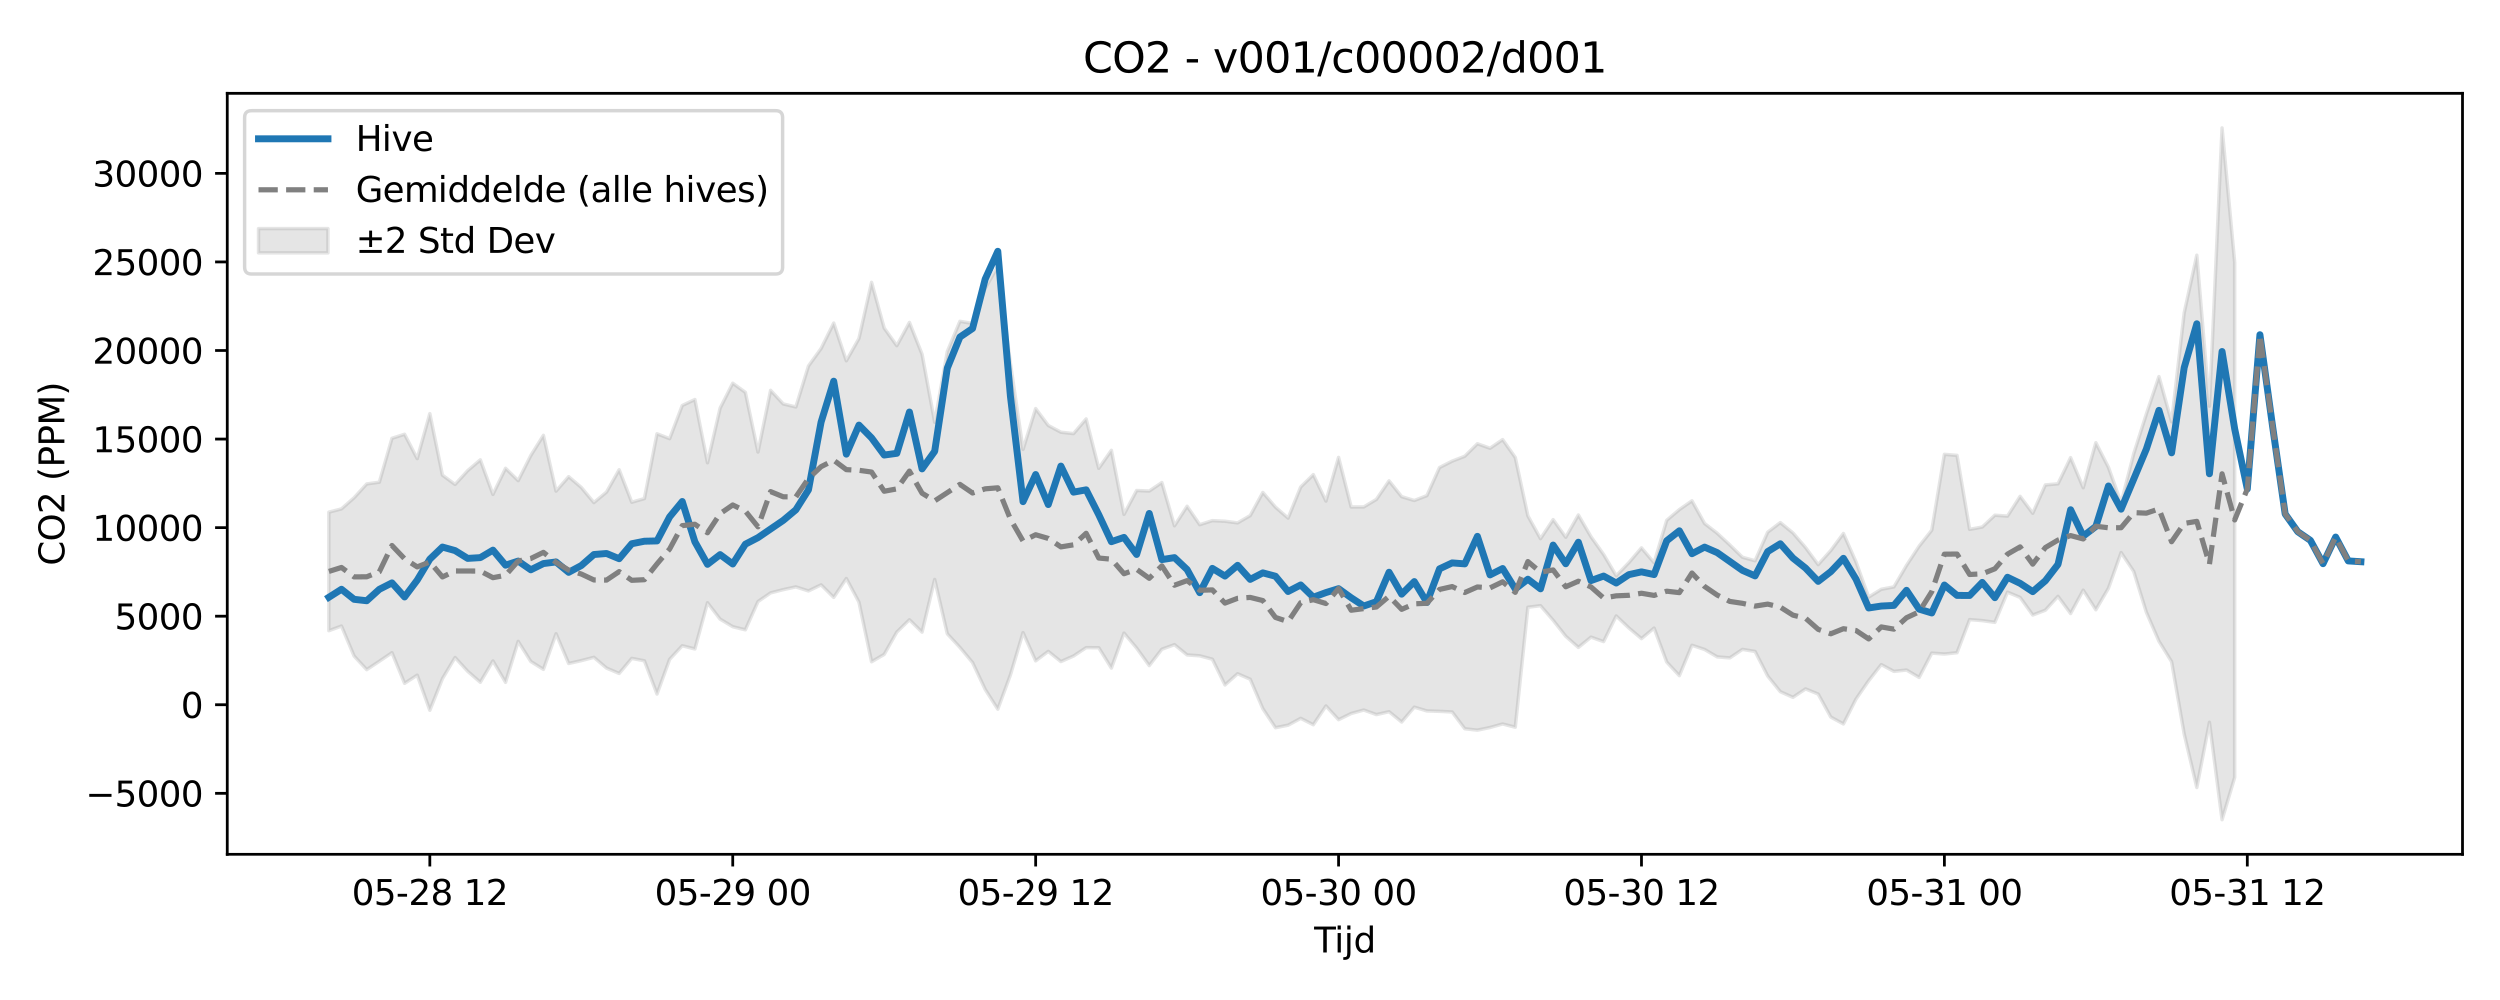 <?xml version="1.0" encoding="utf-8" standalone="no"?>
<!DOCTYPE svg PUBLIC "-//W3C//DTD SVG 1.1//EN"
  "http://www.w3.org/Graphics/SVG/1.1/DTD/svg11.dtd">
<svg xmlns:xlink="http://www.w3.org/1999/xlink" width="720pt" height="288pt" viewBox="0 0 720 288" xmlns="http://www.w3.org/2000/svg" version="1.1">
 <defs>
  <style type="text/css">*{stroke-linejoin: round; stroke-linecap: butt}</style>
 </defs>
 <g id="figure_1">
  <g id="patch_1">
   <path d="M 0 288 
L 720 288 
L 720 0 
L 0 0 
z
" style="fill: #ffffff"/>
  </g>
  <g id="axes_1">
   <g id="patch_2">
    <path d="M 65.45 246.04 
L 709.2 246.04 
L 709.2 26.88 
L 65.45 26.88 
z
" style="fill: #ffffff"/>
   </g>
   <g id="FillBetweenPolyCollection_1">
    <defs>
     <path id="m80d42ac9aa" d="M 94.711 -140.503 
L 94.711 -106.353 
L 98.346 -107.701 
L 101.981 -99.053 
L 105.616 -95.141 
L 109.251 -97.554 
L 112.886 -100.024 
L 116.521 -91.194 
L 120.156 -93.554 
L 123.791 -83.437 
L 127.426 -92.538 
L 131.061 -98.644 
L 134.696 -94.657 
L 138.331 -91.497 
L 141.966 -97.65 
L 145.601 -91.494 
L 149.236 -103.281 
L 152.871 -97.492 
L 156.506 -95.217 
L 160.141 -105.487 
L 163.775 -96.916 
L 167.41 -97.736 
L 171.045 -98.691 
L 174.68 -95.589 
L 178.315 -94.046 
L 181.95 -98.38 
L 185.585 -97.688 
L 189.22 -88.119 
L 192.855 -98.113 
L 196.49 -102.021 
L 200.125 -101.099 
L 203.76 -114.414 
L 207.395 -109.688 
L 211.03 -107.507 
L 214.665 -106.609 
L 218.3 -114.755 
L 221.935 -117.247 
L 225.57 -118.181 
L 229.205 -118.974 
L 232.84 -117.807 
L 236.474 -119.567 
L 240.109 -115.944 
L 243.744 -121.392 
L 247.379 -114.588 
L 251.014 -97.414 
L 254.649 -99.53 
L 258.284 -105.963 
L 261.919 -109.507 
L 265.554 -105.939 
L 269.189 -121.118 
L 272.824 -105.464 
L 276.459 -101.541 
L 280.094 -97.186 
L 283.729 -89.463 
L 287.364 -83.752 
L 290.999 -93.615 
L 294.634 -105.804 
L 298.269 -97.671 
L 301.904 -100.4 
L 305.539 -97.463 
L 309.174 -99.064 
L 312.808 -101.471 
L 316.443 -101.452 
L 320.078 -95.589 
L 323.713 -105.666 
L 327.348 -101.351 
L 330.983 -96.31 
L 334.618 -101.019 
L 338.253 -102.345 
L 341.888 -99.373 
L 345.523 -99.123 
L 349.158 -98.155 
L 352.793 -90.733 
L 356.428 -93.963 
L 360.063 -92.381 
L 363.698 -83.895 
L 367.333 -78.417 
L 370.968 -79.143 
L 374.603 -81.119 
L 378.238 -79.271 
L 381.873 -84.677 
L 385.508 -80.735 
L 389.142 -82.513 
L 392.777 -83.511 
L 396.412 -82.19 
L 400.047 -83.028 
L 403.682 -80.057 
L 407.317 -84.341 
L 410.952 -83.25 
L 414.587 -83.133 
L 418.222 -82.946 
L 421.857 -78.119 
L 425.492 -77.711 
L 429.127 -78.476 
L 432.762 -79.496 
L 436.397 -78.557 
L 440.032 -113.11 
L 443.667 -113.563 
L 447.302 -109.363 
L 450.937 -104.751 
L 454.572 -101.542 
L 458.207 -104.503 
L 461.842 -103.216 
L 465.476 -110.607 
L 469.111 -107.144 
L 472.746 -104.074 
L 476.381 -107.118 
L 480.016 -97.323 
L 483.651 -93.414 
L 487.286 -102.162 
L 490.921 -100.951 
L 494.556 -98.818 
L 498.191 -98.525 
L 501.826 -100.975 
L 505.461 -100.387 
L 509.096 -93.3 
L 512.731 -88.793 
L 516.366 -87.162 
L 520.001 -89.596 
L 523.636 -88.111 
L 527.271 -81.488 
L 530.906 -79.5 
L 534.541 -86.689 
L 538.176 -91.945 
L 541.81 -96.6 
L 545.445 -94.638 
L 549.08 -95.03 
L 552.715 -92.898 
L 556.35 -99.904 
L 559.985 -99.637 
L 563.62 -100.02 
L 567.255 -109.552 
L 570.89 -109.259 
L 574.525 -108.764 
L 578.16 -117.451 
L 581.795 -115.945 
L 585.43 -110.87 
L 589.065 -112.26 
L 592.7 -116.252 
L 596.335 -111.304 
L 599.97 -118.034 
L 603.605 -112.387 
L 607.24 -118.602 
L 610.875 -128.863 
L 614.51 -123.426 
L 618.144 -111.695 
L 621.779 -103.328 
L 625.414 -97.446 
L 629.049 -76.593 
L 632.684 -61.194 
L 636.319 -79.988 
L 639.954 -51.922 
L 643.589 -64.109 
L 643.589 -212.41 
L 643.589 -212.41 
L 639.954 -251.158 
L 636.319 -171.026 
L 632.684 -214.503 
L 629.049 -197.92 
L 625.414 -166.52 
L 621.779 -179.548 
L 618.144 -168.726 
L 614.51 -157.306 
L 610.875 -143.168 
L 607.24 -153.399 
L 603.605 -160.5 
L 599.97 -147.532 
L 596.335 -156.2 
L 592.7 -148.666 
L 589.065 -148.344 
L 585.43 -140.183 
L 581.795 -145.049 
L 578.16 -139.363 
L 574.525 -139.619 
L 570.89 -136.213 
L 567.255 -135.548 
L 563.62 -156.855 
L 559.985 -157.153 
L 556.35 -135.303 
L 552.715 -130.715 
L 549.08 -125.163 
L 545.445 -118.975 
L 541.81 -118.291 
L 538.176 -116.04 
L 534.541 -126.135 
L 530.906 -134.359 
L 527.271 -129.458 
L 523.636 -125.391 
L 520.001 -130.306 
L 516.366 -134.521 
L 512.731 -137.497 
L 509.096 -134.735 
L 505.461 -126.503 
L 501.826 -127.515 
L 498.191 -131.057 
L 494.556 -134.428 
L 490.921 -137.237 
L 487.286 -143.768 
L 483.651 -141.23 
L 480.016 -138.154 
L 476.381 -125.924 
L 472.746 -130.215 
L 469.111 -125.96 
L 465.476 -122.195 
L 461.842 -128.315 
L 458.207 -133.42 
L 454.572 -139.687 
L 450.937 -133.273 
L 447.302 -138.346 
L 443.667 -132.861 
L 440.032 -139.43 
L 436.397 -156.258 
L 432.762 -161.391 
L 429.127 -158.904 
L 425.492 -160.199 
L 421.857 -156.6 
L 418.222 -155.193 
L 414.587 -153.354 
L 410.952 -145.269 
L 407.317 -143.857 
L 403.682 -144.963 
L 400.047 -149.52 
L 396.412 -144.187 
L 392.777 -142.004 
L 389.142 -141.992 
L 385.508 -156.277 
L 381.873 -143.696 
L 378.238 -151.31 
L 374.603 -147.736 
L 370.968 -138.788 
L 367.333 -141.949 
L 363.698 -146.179 
L 360.063 -139.512 
L 356.428 -137.41 
L 352.793 -137.884 
L 349.158 -138.06 
L 345.523 -136.889 
L 341.888 -142.2 
L 338.253 -136.578 
L 334.618 -149.034 
L 330.983 -146.581 
L 327.348 -146.737 
L 323.713 -139.871 
L 320.078 -158.309 
L 316.443 -153.121 
L 312.808 -167.35 
L 309.174 -163.121 
L 305.539 -163.523 
L 301.904 -165.466 
L 298.269 -170.323 
L 294.634 -158.575 
L 290.999 -183.372 
L 287.364 -211.272 
L 283.729 -204.966 
L 280.094 -194.849 
L 276.459 -195.459 
L 272.824 -186.749 
L 269.189 -166.379 
L 265.554 -185.98 
L 261.919 -195.137 
L 258.284 -188.442 
L 254.649 -193.514 
L 251.014 -206.691 
L 247.379 -190.522 
L 243.744 -184.092 
L 240.109 -194.963 
L 236.474 -187.629 
L 232.84 -182.588 
L 229.205 -170.796 
L 225.57 -171.673 
L 221.935 -175.585 
L 218.3 -157.808 
L 214.665 -175.001 
L 211.03 -177.634 
L 207.395 -170.454 
L 203.76 -154.714 
L 200.125 -172.938 
L 196.49 -171.222 
L 192.855 -161.659 
L 189.22 -163.073 
L 185.585 -144.406 
L 181.95 -143.36 
L 178.315 -152.709 
L 174.68 -146.284 
L 171.045 -143.256 
L 167.41 -147.623 
L 163.775 -150.72 
L 160.141 -146.559 
L 156.506 -162.625 
L 152.871 -156.811 
L 149.236 -149.579 
L 145.601 -153.135 
L 141.966 -145.612 
L 138.331 -155.572 
L 134.696 -152.46 
L 131.061 -148.483 
L 127.426 -151.154 
L 123.791 -168.876 
L 120.156 -155.913 
L 116.521 -162.937 
L 112.886 -161.766 
L 109.251 -149.133 
L 105.616 -148.627 
L 101.981 -144.658 
L 98.346 -141.444 
L 94.711 -140.503 
z
" style="stroke: #808080; stroke-opacity: 0.2"/>
    </defs>
    <g clip-path="url(#p05f2703f2f)">
     <use xlink:href="#m80d42ac9aa" x="0" y="288" style="fill: #808080; fill-opacity: 0.2; stroke: #808080; stroke-opacity: 0.2"/>
    </g>
   </g>
   <g id="matplotlib.axis_1">
    <g id="xtick_1">
     <g id="line2d_1">
      <defs>
       <path id="mc5569e195c" d="M 0 0 
L 0 3.5 
" style="stroke: #000000; stroke-width: 0.8"/>
      </defs>
      <g>
       <use xlink:href="#mc5569e195c" x="123.791" y="246.04" style="stroke: #000000; stroke-width: 0.8"/>
      </g>
     </g>
     <g id="text_1">
      <!-- 05-28 12 -->
      <g transform="translate(101.311 260.638) scale(0.1 -0.1)">
       <defs>
        <path id="DejaVuSans-30" d="M 2034 4250 
Q 1547 4250 1301 3770 
Q 1056 3291 1056 2328 
Q 1056 1369 1301 889 
Q 1547 409 2034 409 
Q 2525 409 2770 889 
Q 3016 1369 3016 2328 
Q 3016 3291 2770 3770 
Q 2525 4250 2034 4250 
z
M 2034 4750 
Q 2819 4750 3233 4129 
Q 3647 3509 3647 2328 
Q 3647 1150 3233 529 
Q 2819 -91 2034 -91 
Q 1250 -91 836 529 
Q 422 1150 422 2328 
Q 422 3509 836 4129 
Q 1250 4750 2034 4750 
z
" transform="scale(0.016)"/>
        <path id="DejaVuSans-35" d="M 691 4666 
L 3169 4666 
L 3169 4134 
L 1269 4134 
L 1269 2991 
Q 1406 3038 1543 3061 
Q 1681 3084 1819 3084 
Q 2600 3084 3056 2656 
Q 3513 2228 3513 1497 
Q 3513 744 3044 326 
Q 2575 -91 1722 -91 
Q 1428 -91 1123 -41 
Q 819 9 494 109 
L 494 744 
Q 775 591 1075 516 
Q 1375 441 1709 441 
Q 2250 441 2565 725 
Q 2881 1009 2881 1497 
Q 2881 1984 2565 2268 
Q 2250 2553 1709 2553 
Q 1456 2553 1204 2497 
Q 953 2441 691 2322 
L 691 4666 
z
" transform="scale(0.016)"/>
        <path id="DejaVuSans-2d" d="M 313 2009 
L 1997 2009 
L 1997 1497 
L 313 1497 
L 313 2009 
z
" transform="scale(0.016)"/>
        <path id="DejaVuSans-32" d="M 1228 531 
L 3431 531 
L 3431 0 
L 469 0 
L 469 531 
Q 828 903 1448 1529 
Q 2069 2156 2228 2338 
Q 2531 2678 2651 2914 
Q 2772 3150 2772 3378 
Q 2772 3750 2511 3984 
Q 2250 4219 1831 4219 
Q 1534 4219 1204 4116 
Q 875 4013 500 3803 
L 500 4441 
Q 881 4594 1212 4672 
Q 1544 4750 1819 4750 
Q 2544 4750 2975 4387 
Q 3406 4025 3406 3419 
Q 3406 3131 3298 2873 
Q 3191 2616 2906 2266 
Q 2828 2175 2409 1742 
Q 1991 1309 1228 531 
z
" transform="scale(0.016)"/>
        <path id="DejaVuSans-38" d="M 2034 2216 
Q 1584 2216 1326 1975 
Q 1069 1734 1069 1313 
Q 1069 891 1326 650 
Q 1584 409 2034 409 
Q 2484 409 2743 651 
Q 3003 894 3003 1313 
Q 3003 1734 2745 1975 
Q 2488 2216 2034 2216 
z
M 1403 2484 
Q 997 2584 770 2862 
Q 544 3141 544 3541 
Q 544 4100 942 4425 
Q 1341 4750 2034 4750 
Q 2731 4750 3128 4425 
Q 3525 4100 3525 3541 
Q 3525 3141 3298 2862 
Q 3072 2584 2669 2484 
Q 3125 2378 3379 2068 
Q 3634 1759 3634 1313 
Q 3634 634 3220 271 
Q 2806 -91 2034 -91 
Q 1263 -91 848 271 
Q 434 634 434 1313 
Q 434 1759 690 2068 
Q 947 2378 1403 2484 
z
M 1172 3481 
Q 1172 3119 1398 2916 
Q 1625 2713 2034 2713 
Q 2441 2713 2670 2916 
Q 2900 3119 2900 3481 
Q 2900 3844 2670 4047 
Q 2441 4250 2034 4250 
Q 1625 4250 1398 4047 
Q 1172 3844 1172 3481 
z
" transform="scale(0.016)"/>
        <path id="DejaVuSans-20" transform="scale(0.016)"/>
        <path id="DejaVuSans-31" d="M 794 531 
L 1825 531 
L 1825 4091 
L 703 3866 
L 703 4441 
L 1819 4666 
L 2450 4666 
L 2450 531 
L 3481 531 
L 3481 0 
L 794 0 
L 794 531 
z
" transform="scale(0.016)"/>
       </defs>
       <use xlink:href="#DejaVuSans-30"/>
       <use xlink:href="#DejaVuSans-35" transform="translate(63.623 0)"/>
       <use xlink:href="#DejaVuSans-2d" transform="translate(127.246 0)"/>
       <use xlink:href="#DejaVuSans-32" transform="translate(163.33 0)"/>
       <use xlink:href="#DejaVuSans-38" transform="translate(226.953 0)"/>
       <use xlink:href="#DejaVuSans-20" transform="translate(290.576 0)"/>
       <use xlink:href="#DejaVuSans-31" transform="translate(322.363 0)"/>
       <use xlink:href="#DejaVuSans-32" transform="translate(385.986 0)"/>
      </g>
     </g>
    </g>
    <g id="xtick_2">
     <g id="line2d_2">
      <g>
       <use xlink:href="#mc5569e195c" x="211.03" y="246.04" style="stroke: #000000; stroke-width: 0.8"/>
      </g>
     </g>
     <g id="text_2">
      <!-- 05-29 00 -->
      <g transform="translate(188.549 260.638) scale(0.1 -0.1)">
       <defs>
        <path id="DejaVuSans-39" d="M 703 97 
L 703 672 
Q 941 559 1184 500 
Q 1428 441 1663 441 
Q 2288 441 2617 861 
Q 2947 1281 2994 2138 
Q 2813 1869 2534 1725 
Q 2256 1581 1919 1581 
Q 1219 1581 811 2004 
Q 403 2428 403 3163 
Q 403 3881 828 4315 
Q 1253 4750 1959 4750 
Q 2769 4750 3195 4129 
Q 3622 3509 3622 2328 
Q 3622 1225 3098 567 
Q 2575 -91 1691 -91 
Q 1453 -91 1209 -44 
Q 966 3 703 97 
z
M 1959 2075 
Q 2384 2075 2632 2365 
Q 2881 2656 2881 3163 
Q 2881 3666 2632 3958 
Q 2384 4250 1959 4250 
Q 1534 4250 1286 3958 
Q 1038 3666 1038 3163 
Q 1038 2656 1286 2365 
Q 1534 2075 1959 2075 
z
" transform="scale(0.016)"/>
       </defs>
       <use xlink:href="#DejaVuSans-30"/>
       <use xlink:href="#DejaVuSans-35" transform="translate(63.623 0)"/>
       <use xlink:href="#DejaVuSans-2d" transform="translate(127.246 0)"/>
       <use xlink:href="#DejaVuSans-32" transform="translate(163.33 0)"/>
       <use xlink:href="#DejaVuSans-39" transform="translate(226.953 0)"/>
       <use xlink:href="#DejaVuSans-20" transform="translate(290.576 0)"/>
       <use xlink:href="#DejaVuSans-30" transform="translate(322.363 0)"/>
       <use xlink:href="#DejaVuSans-30" transform="translate(385.986 0)"/>
      </g>
     </g>
    </g>
    <g id="xtick_3">
     <g id="line2d_3">
      <g>
       <use xlink:href="#mc5569e195c" x="298.269" y="246.04" style="stroke: #000000; stroke-width: 0.8"/>
      </g>
     </g>
     <g id="text_3">
      <!-- 05-29 12 -->
      <g transform="translate(275.788 260.638) scale(0.1 -0.1)">
       <use xlink:href="#DejaVuSans-30"/>
       <use xlink:href="#DejaVuSans-35" transform="translate(63.623 0)"/>
       <use xlink:href="#DejaVuSans-2d" transform="translate(127.246 0)"/>
       <use xlink:href="#DejaVuSans-32" transform="translate(163.33 0)"/>
       <use xlink:href="#DejaVuSans-39" transform="translate(226.953 0)"/>
       <use xlink:href="#DejaVuSans-20" transform="translate(290.576 0)"/>
       <use xlink:href="#DejaVuSans-31" transform="translate(322.363 0)"/>
       <use xlink:href="#DejaVuSans-32" transform="translate(385.986 0)"/>
      </g>
     </g>
    </g>
    <g id="xtick_4">
     <g id="line2d_4">
      <g>
       <use xlink:href="#mc5569e195c" x="385.508" y="246.04" style="stroke: #000000; stroke-width: 0.8"/>
      </g>
     </g>
     <g id="text_4">
      <!-- 05-30 00 -->
      <g transform="translate(363.027 260.638) scale(0.1 -0.1)">
       <defs>
        <path id="DejaVuSans-33" d="M 2597 2516 
Q 3050 2419 3304 2112 
Q 3559 1806 3559 1356 
Q 3559 666 3084 287 
Q 2609 -91 1734 -91 
Q 1441 -91 1130 -33 
Q 819 25 488 141 
L 488 750 
Q 750 597 1062 519 
Q 1375 441 1716 441 
Q 2309 441 2620 675 
Q 2931 909 2931 1356 
Q 2931 1769 2642 2001 
Q 2353 2234 1838 2234 
L 1294 2234 
L 1294 2753 
L 1863 2753 
Q 2328 2753 2575 2939 
Q 2822 3125 2822 3475 
Q 2822 3834 2567 4026 
Q 2313 4219 1838 4219 
Q 1578 4219 1281 4162 
Q 984 4106 628 3988 
L 628 4550 
Q 988 4650 1302 4700 
Q 1616 4750 1894 4750 
Q 2613 4750 3031 4423 
Q 3450 4097 3450 3541 
Q 3450 3153 3228 2886 
Q 3006 2619 2597 2516 
z
" transform="scale(0.016)"/>
       </defs>
       <use xlink:href="#DejaVuSans-30"/>
       <use xlink:href="#DejaVuSans-35" transform="translate(63.623 0)"/>
       <use xlink:href="#DejaVuSans-2d" transform="translate(127.246 0)"/>
       <use xlink:href="#DejaVuSans-33" transform="translate(163.33 0)"/>
       <use xlink:href="#DejaVuSans-30" transform="translate(226.953 0)"/>
       <use xlink:href="#DejaVuSans-20" transform="translate(290.576 0)"/>
       <use xlink:href="#DejaVuSans-30" transform="translate(322.363 0)"/>
       <use xlink:href="#DejaVuSans-30" transform="translate(385.986 0)"/>
      </g>
     </g>
    </g>
    <g id="xtick_5">
     <g id="line2d_5">
      <g>
       <use xlink:href="#mc5569e195c" x="472.746" y="246.04" style="stroke: #000000; stroke-width: 0.8"/>
      </g>
     </g>
     <g id="text_5">
      <!-- 05-30 12 -->
      <g transform="translate(450.266 260.638) scale(0.1 -0.1)">
       <use xlink:href="#DejaVuSans-30"/>
       <use xlink:href="#DejaVuSans-35" transform="translate(63.623 0)"/>
       <use xlink:href="#DejaVuSans-2d" transform="translate(127.246 0)"/>
       <use xlink:href="#DejaVuSans-33" transform="translate(163.33 0)"/>
       <use xlink:href="#DejaVuSans-30" transform="translate(226.953 0)"/>
       <use xlink:href="#DejaVuSans-20" transform="translate(290.576 0)"/>
       <use xlink:href="#DejaVuSans-31" transform="translate(322.363 0)"/>
       <use xlink:href="#DejaVuSans-32" transform="translate(385.986 0)"/>
      </g>
     </g>
    </g>
    <g id="xtick_6">
     <g id="line2d_6">
      <g>
       <use xlink:href="#mc5569e195c" x="559.985" y="246.04" style="stroke: #000000; stroke-width: 0.8"/>
      </g>
     </g>
     <g id="text_6">
      <!-- 05-31 00 -->
      <g transform="translate(537.505 260.638) scale(0.1 -0.1)">
       <use xlink:href="#DejaVuSans-30"/>
       <use xlink:href="#DejaVuSans-35" transform="translate(63.623 0)"/>
       <use xlink:href="#DejaVuSans-2d" transform="translate(127.246 0)"/>
       <use xlink:href="#DejaVuSans-33" transform="translate(163.33 0)"/>
       <use xlink:href="#DejaVuSans-31" transform="translate(226.953 0)"/>
       <use xlink:href="#DejaVuSans-20" transform="translate(290.576 0)"/>
       <use xlink:href="#DejaVuSans-30" transform="translate(322.363 0)"/>
       <use xlink:href="#DejaVuSans-30" transform="translate(385.986 0)"/>
      </g>
     </g>
    </g>
    <g id="xtick_7">
     <g id="line2d_7">
      <g>
       <use xlink:href="#mc5569e195c" x="647.224" y="246.04" style="stroke: #000000; stroke-width: 0.8"/>
      </g>
     </g>
     <g id="text_7">
      <!-- 05-31 12 -->
      <g transform="translate(624.744 260.638) scale(0.1 -0.1)">
       <use xlink:href="#DejaVuSans-30"/>
       <use xlink:href="#DejaVuSans-35" transform="translate(63.623 0)"/>
       <use xlink:href="#DejaVuSans-2d" transform="translate(127.246 0)"/>
       <use xlink:href="#DejaVuSans-33" transform="translate(163.33 0)"/>
       <use xlink:href="#DejaVuSans-31" transform="translate(226.953 0)"/>
       <use xlink:href="#DejaVuSans-20" transform="translate(290.576 0)"/>
       <use xlink:href="#DejaVuSans-31" transform="translate(322.363 0)"/>
       <use xlink:href="#DejaVuSans-32" transform="translate(385.986 0)"/>
      </g>
     </g>
    </g>
    <g id="text_8">
     <!-- Tijd -->
     <g transform="translate(378.475 274.317) scale(0.1 -0.1)">
      <defs>
       <path id="DejaVuSans-54" d="M -19 4666 
L 3928 4666 
L 3928 4134 
L 2272 4134 
L 2272 0 
L 1638 0 
L 1638 4134 
L -19 4134 
L -19 4666 
z
" transform="scale(0.016)"/>
       <path id="DejaVuSans-69" d="M 603 3500 
L 1178 3500 
L 1178 0 
L 603 0 
L 603 3500 
z
M 603 4863 
L 1178 4863 
L 1178 4134 
L 603 4134 
L 603 4863 
z
" transform="scale(0.016)"/>
       <path id="DejaVuSans-6a" d="M 603 3500 
L 1178 3500 
L 1178 -63 
Q 1178 -731 923 -1031 
Q 669 -1331 103 -1331 
L -116 -1331 
L -116 -844 
L 38 -844 
Q 366 -844 484 -692 
Q 603 -541 603 -63 
L 603 3500 
z
M 603 4863 
L 1178 4863 
L 1178 4134 
L 603 4134 
L 603 4863 
z
" transform="scale(0.016)"/>
       <path id="DejaVuSans-64" d="M 2906 2969 
L 2906 4863 
L 3481 4863 
L 3481 0 
L 2906 0 
L 2906 525 
Q 2725 213 2448 61 
Q 2172 -91 1784 -91 
Q 1150 -91 751 415 
Q 353 922 353 1747 
Q 353 2572 751 3078 
Q 1150 3584 1784 3584 
Q 2172 3584 2448 3432 
Q 2725 3281 2906 2969 
z
M 947 1747 
Q 947 1113 1208 752 
Q 1469 391 1925 391 
Q 2381 391 2643 752 
Q 2906 1113 2906 1747 
Q 2906 2381 2643 2742 
Q 2381 3103 1925 3103 
Q 1469 3103 1208 2742 
Q 947 2381 947 1747 
z
" transform="scale(0.016)"/>
      </defs>
      <use xlink:href="#DejaVuSans-54"/>
      <use xlink:href="#DejaVuSans-69" transform="translate(57.959 0)"/>
      <use xlink:href="#DejaVuSans-6a" transform="translate(85.742 0)"/>
      <use xlink:href="#DejaVuSans-64" transform="translate(113.525 0)"/>
     </g>
    </g>
   </g>
   <g id="matplotlib.axis_2">
    <g id="ytick_1">
     <g id="line2d_8">
      <defs>
       <path id="me80144ad74" d="M 0 0 
L -3.5 0 
" style="stroke: #000000; stroke-width: 0.8"/>
      </defs>
      <g>
       <use xlink:href="#me80144ad74" x="65.45" y="228.474" style="stroke: #000000; stroke-width: 0.8"/>
      </g>
     </g>
     <g id="text_9">
      <!-- −5000 -->
      <g transform="translate(24.62 232.273) scale(0.1 -0.1)">
       <defs>
        <path id="DejaVuSans-2212" d="M 678 2272 
L 4684 2272 
L 4684 1741 
L 678 1741 
L 678 2272 
z
" transform="scale(0.016)"/>
       </defs>
       <use xlink:href="#DejaVuSans-2212"/>
       <use xlink:href="#DejaVuSans-35" transform="translate(83.789 0)"/>
       <use xlink:href="#DejaVuSans-30" transform="translate(147.412 0)"/>
       <use xlink:href="#DejaVuSans-30" transform="translate(211.035 0)"/>
       <use xlink:href="#DejaVuSans-30" transform="translate(274.658 0)"/>
      </g>
     </g>
    </g>
    <g id="ytick_2">
     <g id="line2d_9">
      <g>
       <use xlink:href="#me80144ad74" x="65.45" y="202.968" style="stroke: #000000; stroke-width: 0.8"/>
      </g>
     </g>
     <g id="text_10">
      <!-- 0 -->
      <g transform="translate(52.087 206.767) scale(0.1 -0.1)">
       <use xlink:href="#DejaVuSans-30"/>
      </g>
     </g>
    </g>
    <g id="ytick_3">
     <g id="line2d_10">
      <g>
       <use xlink:href="#me80144ad74" x="65.45" y="177.462" style="stroke: #000000; stroke-width: 0.8"/>
      </g>
     </g>
     <g id="text_11">
      <!-- 5000 -->
      <g transform="translate(33 181.261) scale(0.1 -0.1)">
       <use xlink:href="#DejaVuSans-35"/>
       <use xlink:href="#DejaVuSans-30" transform="translate(63.623 0)"/>
       <use xlink:href="#DejaVuSans-30" transform="translate(127.246 0)"/>
       <use xlink:href="#DejaVuSans-30" transform="translate(190.869 0)"/>
      </g>
     </g>
    </g>
    <g id="ytick_4">
     <g id="line2d_11">
      <g>
       <use xlink:href="#me80144ad74" x="65.45" y="151.956" style="stroke: #000000; stroke-width: 0.8"/>
      </g>
     </g>
     <g id="text_12">
      <!-- 10000 -->
      <g transform="translate(26.637 155.755) scale(0.1 -0.1)">
       <use xlink:href="#DejaVuSans-31"/>
       <use xlink:href="#DejaVuSans-30" transform="translate(63.623 0)"/>
       <use xlink:href="#DejaVuSans-30" transform="translate(127.246 0)"/>
       <use xlink:href="#DejaVuSans-30" transform="translate(190.869 0)"/>
       <use xlink:href="#DejaVuSans-30" transform="translate(254.492 0)"/>
      </g>
     </g>
    </g>
    <g id="ytick_5">
     <g id="line2d_12">
      <g>
       <use xlink:href="#me80144ad74" x="65.45" y="126.45" style="stroke: #000000; stroke-width: 0.8"/>
      </g>
     </g>
     <g id="text_13">
      <!-- 15000 -->
      <g transform="translate(26.637 130.249) scale(0.1 -0.1)">
       <use xlink:href="#DejaVuSans-31"/>
       <use xlink:href="#DejaVuSans-35" transform="translate(63.623 0)"/>
       <use xlink:href="#DejaVuSans-30" transform="translate(127.246 0)"/>
       <use xlink:href="#DejaVuSans-30" transform="translate(190.869 0)"/>
       <use xlink:href="#DejaVuSans-30" transform="translate(254.492 0)"/>
      </g>
     </g>
    </g>
    <g id="ytick_6">
     <g id="line2d_13">
      <g>
       <use xlink:href="#me80144ad74" x="65.45" y="100.944" style="stroke: #000000; stroke-width: 0.8"/>
      </g>
     </g>
     <g id="text_14">
      <!-- 20000 -->
      <g transform="translate(26.637 104.743) scale(0.1 -0.1)">
       <use xlink:href="#DejaVuSans-32"/>
       <use xlink:href="#DejaVuSans-30" transform="translate(63.623 0)"/>
       <use xlink:href="#DejaVuSans-30" transform="translate(127.246 0)"/>
       <use xlink:href="#DejaVuSans-30" transform="translate(190.869 0)"/>
       <use xlink:href="#DejaVuSans-30" transform="translate(254.492 0)"/>
      </g>
     </g>
    </g>
    <g id="ytick_7">
     <g id="line2d_14">
      <g>
       <use xlink:href="#me80144ad74" x="65.45" y="75.438" style="stroke: #000000; stroke-width: 0.8"/>
      </g>
     </g>
     <g id="text_15">
      <!-- 25000 -->
      <g transform="translate(26.637 79.237) scale(0.1 -0.1)">
       <use xlink:href="#DejaVuSans-32"/>
       <use xlink:href="#DejaVuSans-35" transform="translate(63.623 0)"/>
       <use xlink:href="#DejaVuSans-30" transform="translate(127.246 0)"/>
       <use xlink:href="#DejaVuSans-30" transform="translate(190.869 0)"/>
       <use xlink:href="#DejaVuSans-30" transform="translate(254.492 0)"/>
      </g>
     </g>
    </g>
    <g id="ytick_8">
     <g id="line2d_15">
      <g>
       <use xlink:href="#me80144ad74" x="65.45" y="49.932" style="stroke: #000000; stroke-width: 0.8"/>
      </g>
     </g>
     <g id="text_16">
      <!-- 30000 -->
      <g transform="translate(26.637 53.731) scale(0.1 -0.1)">
       <use xlink:href="#DejaVuSans-33"/>
       <use xlink:href="#DejaVuSans-30" transform="translate(63.623 0)"/>
       <use xlink:href="#DejaVuSans-30" transform="translate(127.246 0)"/>
       <use xlink:href="#DejaVuSans-30" transform="translate(190.869 0)"/>
       <use xlink:href="#DejaVuSans-30" transform="translate(254.492 0)"/>
      </g>
     </g>
    </g>
    <g id="text_17">
     <!-- CO2 (PPM) -->
     <g transform="translate(18.541 162.903) rotate(-90) scale(0.1 -0.1)">
      <defs>
       <path id="DejaVuSans-43" d="M 4122 4306 
L 4122 3641 
Q 3803 3938 3442 4084 
Q 3081 4231 2675 4231 
Q 1875 4231 1450 3742 
Q 1025 3253 1025 2328 
Q 1025 1406 1450 917 
Q 1875 428 2675 428 
Q 3081 428 3442 575 
Q 3803 722 4122 1019 
L 4122 359 
Q 3791 134 3420 21 
Q 3050 -91 2638 -91 
Q 1578 -91 968 557 
Q 359 1206 359 2328 
Q 359 3453 968 4101 
Q 1578 4750 2638 4750 
Q 3056 4750 3426 4639 
Q 3797 4528 4122 4306 
z
" transform="scale(0.016)"/>
       <path id="DejaVuSans-4f" d="M 2522 4238 
Q 1834 4238 1429 3725 
Q 1025 3213 1025 2328 
Q 1025 1447 1429 934 
Q 1834 422 2522 422 
Q 3209 422 3611 934 
Q 4013 1447 4013 2328 
Q 4013 3213 3611 3725 
Q 3209 4238 2522 4238 
z
M 2522 4750 
Q 3503 4750 4090 4092 
Q 4678 3434 4678 2328 
Q 4678 1225 4090 567 
Q 3503 -91 2522 -91 
Q 1538 -91 948 565 
Q 359 1222 359 2328 
Q 359 3434 948 4092 
Q 1538 4750 2522 4750 
z
" transform="scale(0.016)"/>
       <path id="DejaVuSans-28" d="M 1984 4856 
Q 1566 4138 1362 3434 
Q 1159 2731 1159 2009 
Q 1159 1288 1364 580 
Q 1569 -128 1984 -844 
L 1484 -844 
Q 1016 -109 783 600 
Q 550 1309 550 2009 
Q 550 2706 781 3412 
Q 1013 4119 1484 4856 
L 1984 4856 
z
" transform="scale(0.016)"/>
       <path id="DejaVuSans-50" d="M 1259 4147 
L 1259 2394 
L 2053 2394 
Q 2494 2394 2734 2622 
Q 2975 2850 2975 3272 
Q 2975 3691 2734 3919 
Q 2494 4147 2053 4147 
L 1259 4147 
z
M 628 4666 
L 2053 4666 
Q 2838 4666 3239 4311 
Q 3641 3956 3641 3272 
Q 3641 2581 3239 2228 
Q 2838 1875 2053 1875 
L 1259 1875 
L 1259 0 
L 628 0 
L 628 4666 
z
" transform="scale(0.016)"/>
       <path id="DejaVuSans-4d" d="M 628 4666 
L 1569 4666 
L 2759 1491 
L 3956 4666 
L 4897 4666 
L 4897 0 
L 4281 0 
L 4281 4097 
L 3078 897 
L 2444 897 
L 1241 4097 
L 1241 0 
L 628 0 
L 628 4666 
z
" transform="scale(0.016)"/>
       <path id="DejaVuSans-29" d="M 513 4856 
L 1013 4856 
Q 1481 4119 1714 3412 
Q 1947 2706 1947 2009 
Q 1947 1309 1714 600 
Q 1481 -109 1013 -844 
L 513 -844 
Q 928 -128 1133 580 
Q 1338 1288 1338 2009 
Q 1338 2731 1133 3434 
Q 928 4138 513 4856 
z
" transform="scale(0.016)"/>
      </defs>
      <use xlink:href="#DejaVuSans-43"/>
      <use xlink:href="#DejaVuSans-4f" transform="translate(69.824 0)"/>
      <use xlink:href="#DejaVuSans-32" transform="translate(148.535 0)"/>
      <use xlink:href="#DejaVuSans-20" transform="translate(212.158 0)"/>
      <use xlink:href="#DejaVuSans-28" transform="translate(243.945 0)"/>
      <use xlink:href="#DejaVuSans-50" transform="translate(282.959 0)"/>
      <use xlink:href="#DejaVuSans-50" transform="translate(343.262 0)"/>
      <use xlink:href="#DejaVuSans-4d" transform="translate(403.564 0)"/>
      <use xlink:href="#DejaVuSans-29" transform="translate(489.844 0)"/>
     </g>
    </g>
   </g>
   <g id="line2d_16">
    <path d="M 94.711 172.019 
L 98.346 169.711 
L 101.981 172.604 
L 105.616 173.015 
L 109.251 169.725 
L 112.886 167.871 
L 116.521 171.925 
L 120.156 167.081 
L 123.791 161.038 
L 127.426 157.552 
L 131.061 158.569 
L 134.696 160.818 
L 138.331 160.597 
L 141.966 158.444 
L 145.601 162.772 
L 149.236 161.592 
L 152.871 164.102 
L 156.506 162.306 
L 160.141 161.844 
L 163.775 164.833 
L 167.41 162.88 
L 171.045 159.704 
L 174.68 159.403 
L 178.315 160.905 
L 181.95 156.596 
L 185.585 155.872 
L 189.22 155.785 
L 192.855 148.861 
L 196.49 144.435 
L 200.125 156.033 
L 203.76 162.527 
L 207.395 159.732 
L 211.03 162.425 
L 214.665 156.729 
L 218.3 154.838 
L 225.57 149.869 
L 229.205 146.826 
L 232.84 141.068 
L 236.474 121.556 
L 240.109 109.789 
L 243.744 130.793 
L 247.379 122.433 
L 251.014 126.12 
L 254.649 131.053 
L 258.284 130.551 
L 261.919 118.669 
L 265.554 135.035 
L 269.189 129.972 
L 272.824 106.016 
L 276.459 97.069 
L 280.094 94.603 
L 283.729 80.389 
L 287.364 72.379 
L 290.999 114.078 
L 294.634 144.475 
L 298.269 136.667 
L 301.904 145.309 
L 305.539 134.239 
L 309.174 141.736 
L 312.808 141.077 
L 316.443 148.24 
L 320.078 156.004 
L 323.713 154.775 
L 327.348 159.682 
L 330.983 147.88 
L 334.618 161.165 
L 338.253 160.597 
L 341.888 164.037 
L 345.523 170.687 
L 349.158 163.694 
L 352.793 165.911 
L 356.428 162.813 
L 360.063 166.86 
L 363.698 164.986 
L 367.333 165.953 
L 370.968 170.351 
L 374.603 168.467 
L 378.238 171.997 
L 381.873 170.66 
L 385.508 169.536 
L 389.142 172.155 
L 392.777 174.534 
L 396.412 173.282 
L 400.047 164.809 
L 403.682 171.118 
L 407.317 167.497 
L 410.952 173.495 
L 414.587 163.826 
L 418.222 162.116 
L 421.857 162.393 
L 425.492 154.472 
L 429.127 165.573 
L 432.762 163.736 
L 436.397 169.611 
L 440.032 166.813 
L 443.667 169.58 
L 447.302 156.986 
L 450.937 162.36 
L 454.572 156.164 
L 458.207 167.207 
L 461.842 165.907 
L 465.476 167.912 
L 469.111 165.497 
L 472.746 164.697 
L 476.381 165.481 
L 480.016 155.737 
L 483.651 152.874 
L 487.286 159.468 
L 490.921 157.569 
L 494.556 159.154 
L 501.826 164.265 
L 505.461 165.859 
L 509.096 158.856 
L 512.731 156.608 
L 516.366 160.721 
L 520.001 163.612 
L 523.636 167.433 
L 527.271 164.632 
L 530.906 160.801 
L 534.541 166.816 
L 538.176 175.096 
L 541.81 174.544 
L 545.445 174.358 
L 549.08 170.012 
L 552.715 175.435 
L 556.35 176.533 
L 559.985 168.487 
L 563.62 171.476 
L 567.255 171.5 
L 570.89 167.735 
L 574.525 172.131 
L 578.16 166.251 
L 581.795 168.001 
L 585.43 170.393 
L 589.065 167.264 
L 592.7 162.551 
L 596.335 146.809 
L 599.97 154.404 
L 603.605 151.614 
L 607.24 139.968 
L 610.875 146.639 
L 618.144 129.347 
L 621.779 118.183 
L 625.414 130.413 
L 629.049 105.861 
L 632.684 93.251 
L 636.319 136.443 
L 639.954 101.24 
L 643.589 123.524 
L 647.224 140.817 
L 650.859 96.404 
L 654.494 122.711 
L 658.129 148.035 
L 661.764 153.138 
L 665.399 155.631 
L 669.034 162.339 
L 672.669 154.678 
L 676.304 161.544 
L 679.939 161.776 
L 679.939 161.776 
" clip-path="url(#p05f2703f2f)" style="fill: none; stroke: #1f77b4; stroke-width: 2; stroke-linecap: square"/>
   </g>
   <g id="line2d_17">
    <path d="M 94.711 164.572 
L 98.346 163.427 
L 101.981 166.144 
L 105.616 166.116 
L 109.251 164.656 
L 112.886 157.105 
L 116.521 160.934 
L 120.156 163.266 
L 123.791 161.844 
L 127.426 166.154 
L 131.061 164.437 
L 138.331 164.466 
L 141.966 166.369 
L 145.601 165.686 
L 149.236 161.57 
L 152.871 160.849 
L 156.506 159.079 
L 160.141 161.977 
L 163.775 164.182 
L 167.41 165.32 
L 171.045 167.027 
L 174.68 167.064 
L 178.315 164.622 
L 181.95 167.13 
L 185.585 166.953 
L 189.22 162.404 
L 192.855 158.114 
L 196.49 151.379 
L 200.125 150.982 
L 203.76 153.436 
L 207.395 147.929 
L 211.03 145.43 
L 214.665 147.195 
L 218.3 151.719 
L 221.935 141.584 
L 225.57 143.073 
L 229.205 143.115 
L 232.84 137.803 
L 236.474 134.402 
L 240.109 132.546 
L 243.744 135.258 
L 247.379 135.445 
L 251.014 135.947 
L 254.649 141.478 
L 258.284 140.798 
L 261.919 135.678 
L 265.554 142.04 
L 269.189 144.252 
L 276.459 139.5 
L 280.094 141.983 
L 283.729 140.785 
L 287.364 140.488 
L 290.999 149.507 
L 294.634 155.811 
L 298.269 154.003 
L 301.904 155.067 
L 305.539 157.507 
L 309.174 156.908 
L 312.808 153.59 
L 316.443 160.713 
L 320.078 161.051 
L 323.713 165.232 
L 327.348 163.956 
L 330.983 166.554 
L 334.618 162.973 
L 338.253 168.539 
L 341.888 167.214 
L 345.523 169.994 
L 349.158 169.892 
L 352.793 173.692 
L 356.428 172.313 
L 360.063 172.054 
L 363.698 172.963 
L 367.333 177.817 
L 370.968 179.034 
L 374.603 173.573 
L 378.238 172.71 
L 381.873 173.813 
L 385.508 169.494 
L 389.142 175.747 
L 396.412 174.811 
L 400.047 171.726 
L 403.682 175.49 
L 407.317 173.901 
L 410.952 173.74 
L 414.587 169.757 
L 418.222 168.93 
L 421.857 170.64 
L 425.492 169.045 
L 429.127 169.31 
L 432.762 167.557 
L 436.397 170.592 
L 440.032 161.73 
L 443.667 164.788 
L 447.302 164.145 
L 450.937 168.988 
L 454.572 167.385 
L 458.207 169.039 
L 461.842 172.235 
L 465.476 171.599 
L 469.111 171.448 
L 472.746 170.855 
L 476.381 171.479 
L 480.016 170.262 
L 483.651 170.678 
L 487.286 165.035 
L 490.921 168.906 
L 494.556 171.377 
L 498.191 173.209 
L 501.826 173.755 
L 505.461 174.555 
L 509.096 173.982 
L 512.731 174.855 
L 516.366 177.158 
L 520.001 178.049 
L 523.636 181.249 
L 527.271 182.527 
L 530.906 181.07 
L 534.541 181.588 
L 538.176 184.008 
L 541.81 180.554 
L 545.445 181.194 
L 549.08 177.903 
L 552.715 176.194 
L 556.35 170.397 
L 559.985 159.605 
L 563.62 159.563 
L 567.255 165.45 
L 570.89 165.264 
L 574.525 163.808 
L 578.16 159.593 
L 581.795 157.503 
L 585.43 162.474 
L 589.065 157.698 
L 592.7 155.541 
L 596.335 154.248 
L 599.97 155.217 
L 603.605 151.557 
L 607.24 152 
L 610.875 151.984 
L 614.51 147.634 
L 618.144 147.789 
L 621.779 146.562 
L 625.414 156.017 
L 629.049 150.744 
L 632.684 150.152 
L 636.319 162.493 
L 639.954 136.46 
L 643.589 149.741 
L 647.224 140.817 
L 650.859 96.404 
L 654.494 122.711 
L 658.129 148.035 
L 661.764 153.138 
L 665.399 155.631 
L 669.034 162.339 
L 672.669 154.678 
L 676.304 161.544 
L 679.939 161.776 
L 679.939 161.776 
" clip-path="url(#p05f2703f2f)" style="fill: none; stroke-dasharray: 5.55,2.4; stroke-dashoffset: 0; stroke: #808080; stroke-width: 1.5"/>
   </g>
   <g id="patch_3">
    <path d="M 65.45 246.04 
L 65.45 26.88 
" style="fill: none; stroke: #000000; stroke-width: 0.8; stroke-linejoin: miter; stroke-linecap: square"/>
   </g>
   <g id="patch_4">
    <path d="M 709.2 246.04 
L 709.2 26.88 
" style="fill: none; stroke: #000000; stroke-width: 0.8; stroke-linejoin: miter; stroke-linecap: square"/>
   </g>
   <g id="patch_5">
    <path d="M 65.45 246.04 
L 709.2 246.04 
" style="fill: none; stroke: #000000; stroke-width: 0.8; stroke-linejoin: miter; stroke-linecap: square"/>
   </g>
   <g id="patch_6">
    <path d="M 65.45 26.88 
L 709.2 26.88 
" style="fill: none; stroke: #000000; stroke-width: 0.8; stroke-linejoin: miter; stroke-linecap: square"/>
   </g>
   <g id="text_18">
    <!-- CO2 - v001/c00002/d001 -->
    <g transform="translate(311.922 20.88) scale(0.12 -0.12)">
     <defs>
      <path id="DejaVuSans-76" d="M 191 3500 
L 800 3500 
L 1894 563 
L 2988 3500 
L 3597 3500 
L 2284 0 
L 1503 0 
L 191 3500 
z
" transform="scale(0.016)"/>
      <path id="DejaVuSans-2f" d="M 1625 4666 
L 2156 4666 
L 531 -594 
L 0 -594 
L 1625 4666 
z
" transform="scale(0.016)"/>
      <path id="DejaVuSans-63" d="M 3122 3366 
L 3122 2828 
Q 2878 2963 2633 3030 
Q 2388 3097 2138 3097 
Q 1578 3097 1268 2742 
Q 959 2388 959 1747 
Q 959 1106 1268 751 
Q 1578 397 2138 397 
Q 2388 397 2633 464 
Q 2878 531 3122 666 
L 3122 134 
Q 2881 22 2623 -34 
Q 2366 -91 2075 -91 
Q 1284 -91 818 406 
Q 353 903 353 1747 
Q 353 2603 823 3093 
Q 1294 3584 2113 3584 
Q 2378 3584 2631 3529 
Q 2884 3475 3122 3366 
z
" transform="scale(0.016)"/>
     </defs>
     <use xlink:href="#DejaVuSans-43"/>
     <use xlink:href="#DejaVuSans-4f" transform="translate(69.824 0)"/>
     <use xlink:href="#DejaVuSans-32" transform="translate(148.535 0)"/>
     <use xlink:href="#DejaVuSans-20" transform="translate(212.158 0)"/>
     <use xlink:href="#DejaVuSans-2d" transform="translate(243.945 0)"/>
     <use xlink:href="#DejaVuSans-20" transform="translate(280.029 0)"/>
     <use xlink:href="#DejaVuSans-76" transform="translate(311.816 0)"/>
     <use xlink:href="#DejaVuSans-30" transform="translate(370.996 0)"/>
     <use xlink:href="#DejaVuSans-30" transform="translate(434.619 0)"/>
     <use xlink:href="#DejaVuSans-31" transform="translate(498.242 0)"/>
     <use xlink:href="#DejaVuSans-2f" transform="translate(561.865 0)"/>
     <use xlink:href="#DejaVuSans-63" transform="translate(595.557 0)"/>
     <use xlink:href="#DejaVuSans-30" transform="translate(650.537 0)"/>
     <use xlink:href="#DejaVuSans-30" transform="translate(714.16 0)"/>
     <use xlink:href="#DejaVuSans-30" transform="translate(777.783 0)"/>
     <use xlink:href="#DejaVuSans-30" transform="translate(841.406 0)"/>
     <use xlink:href="#DejaVuSans-32" transform="translate(905.029 0)"/>
     <use xlink:href="#DejaVuSans-2f" transform="translate(968.652 0)"/>
     <use xlink:href="#DejaVuSans-64" transform="translate(1002.344 0)"/>
     <use xlink:href="#DejaVuSans-30" transform="translate(1065.82 0)"/>
     <use xlink:href="#DejaVuSans-30" transform="translate(1129.443 0)"/>
     <use xlink:href="#DejaVuSans-31" transform="translate(1193.066 0)"/>
    </g>
   </g>
   <g id="legend_1">
    <g id="patch_7">
     <path d="M 72.45 78.914 
L 223.394 78.914 
Q 225.394 78.914 225.394 76.914 
L 225.394 33.88 
Q 225.394 31.88 223.394 31.88 
L 72.45 31.88 
Q 70.45 31.88 70.45 33.88 
L 70.45 76.914 
Q 70.45 78.914 72.45 78.914 
z
" style="fill: #ffffff; opacity: 0.8; stroke: #cccccc; stroke-linejoin: miter"/>
    </g>
    <g id="line2d_18">
     <path d="M 74.45 39.978 
L 84.45 39.978 
L 94.45 39.978 
" style="fill: none; stroke: #1f77b4; stroke-width: 2; stroke-linecap: square"/>
    </g>
    <g id="text_19">
     <!-- Hive -->
     <g transform="translate(102.45 43.478) scale(0.1 -0.1)">
      <defs>
       <path id="DejaVuSans-48" d="M 628 4666 
L 1259 4666 
L 1259 2753 
L 3553 2753 
L 3553 4666 
L 4184 4666 
L 4184 0 
L 3553 0 
L 3553 2222 
L 1259 2222 
L 1259 0 
L 628 0 
L 628 4666 
z
" transform="scale(0.016)"/>
       <path id="DejaVuSans-65" d="M 3597 1894 
L 3597 1613 
L 953 1613 
Q 991 1019 1311 708 
Q 1631 397 2203 397 
Q 2534 397 2845 478 
Q 3156 559 3463 722 
L 3463 178 
Q 3153 47 2828 -22 
Q 2503 -91 2169 -91 
Q 1331 -91 842 396 
Q 353 884 353 1716 
Q 353 2575 817 3079 
Q 1281 3584 2069 3584 
Q 2775 3584 3186 3129 
Q 3597 2675 3597 1894 
z
M 3022 2063 
Q 3016 2534 2758 2815 
Q 2500 3097 2075 3097 
Q 1594 3097 1305 2825 
Q 1016 2553 972 2059 
L 3022 2063 
z
" transform="scale(0.016)"/>
      </defs>
      <use xlink:href="#DejaVuSans-48"/>
      <use xlink:href="#DejaVuSans-69" transform="translate(75.195 0)"/>
      <use xlink:href="#DejaVuSans-76" transform="translate(102.979 0)"/>
      <use xlink:href="#DejaVuSans-65" transform="translate(162.158 0)"/>
     </g>
    </g>
    <g id="line2d_19">
     <path d="M 74.45 54.657 
L 84.45 54.657 
L 94.45 54.657 
" style="fill: none; stroke-dasharray: 5.55,2.4; stroke-dashoffset: 0; stroke: #808080; stroke-width: 1.5"/>
    </g>
    <g id="text_20">
     <!-- Gemiddelde (alle hives) -->
     <g transform="translate(102.45 58.157) scale(0.1 -0.1)">
      <defs>
       <path id="DejaVuSans-47" d="M 3809 666 
L 3809 1919 
L 2778 1919 
L 2778 2438 
L 4434 2438 
L 4434 434 
Q 4069 175 3628 42 
Q 3188 -91 2688 -91 
Q 1594 -91 976 548 
Q 359 1188 359 2328 
Q 359 3472 976 4111 
Q 1594 4750 2688 4750 
Q 3144 4750 3555 4637 
Q 3966 4525 4313 4306 
L 4313 3634 
Q 3963 3931 3569 4081 
Q 3175 4231 2741 4231 
Q 1884 4231 1454 3753 
Q 1025 3275 1025 2328 
Q 1025 1384 1454 906 
Q 1884 428 2741 428 
Q 3075 428 3337 486 
Q 3600 544 3809 666 
z
" transform="scale(0.016)"/>
       <path id="DejaVuSans-6d" d="M 3328 2828 
Q 3544 3216 3844 3400 
Q 4144 3584 4550 3584 
Q 5097 3584 5394 3201 
Q 5691 2819 5691 2113 
L 5691 0 
L 5113 0 
L 5113 2094 
Q 5113 2597 4934 2840 
Q 4756 3084 4391 3084 
Q 3944 3084 3684 2787 
Q 3425 2491 3425 1978 
L 3425 0 
L 2847 0 
L 2847 2094 
Q 2847 2600 2669 2842 
Q 2491 3084 2119 3084 
Q 1678 3084 1418 2786 
Q 1159 2488 1159 1978 
L 1159 0 
L 581 0 
L 581 3500 
L 1159 3500 
L 1159 2956 
Q 1356 3278 1631 3431 
Q 1906 3584 2284 3584 
Q 2666 3584 2933 3390 
Q 3200 3197 3328 2828 
z
" transform="scale(0.016)"/>
       <path id="DejaVuSans-6c" d="M 603 4863 
L 1178 4863 
L 1178 0 
L 603 0 
L 603 4863 
z
" transform="scale(0.016)"/>
       <path id="DejaVuSans-61" d="M 2194 1759 
Q 1497 1759 1228 1600 
Q 959 1441 959 1056 
Q 959 750 1161 570 
Q 1363 391 1709 391 
Q 2188 391 2477 730 
Q 2766 1069 2766 1631 
L 2766 1759 
L 2194 1759 
z
M 3341 1997 
L 3341 0 
L 2766 0 
L 2766 531 
Q 2569 213 2275 61 
Q 1981 -91 1556 -91 
Q 1019 -91 701 211 
Q 384 513 384 1019 
Q 384 1609 779 1909 
Q 1175 2209 1959 2209 
L 2766 2209 
L 2766 2266 
Q 2766 2663 2505 2880 
Q 2244 3097 1772 3097 
Q 1472 3097 1187 3025 
Q 903 2953 641 2809 
L 641 3341 
Q 956 3463 1253 3523 
Q 1550 3584 1831 3584 
Q 2591 3584 2966 3190 
Q 3341 2797 3341 1997 
z
" transform="scale(0.016)"/>
       <path id="DejaVuSans-68" d="M 3513 2113 
L 3513 0 
L 2938 0 
L 2938 2094 
Q 2938 2591 2744 2837 
Q 2550 3084 2163 3084 
Q 1697 3084 1428 2787 
Q 1159 2491 1159 1978 
L 1159 0 
L 581 0 
L 581 4863 
L 1159 4863 
L 1159 2956 
Q 1366 3272 1645 3428 
Q 1925 3584 2291 3584 
Q 2894 3584 3203 3211 
Q 3513 2838 3513 2113 
z
" transform="scale(0.016)"/>
       <path id="DejaVuSans-73" d="M 2834 3397 
L 2834 2853 
Q 2591 2978 2328 3040 
Q 2066 3103 1784 3103 
Q 1356 3103 1142 2972 
Q 928 2841 928 2578 
Q 928 2378 1081 2264 
Q 1234 2150 1697 2047 
L 1894 2003 
Q 2506 1872 2764 1633 
Q 3022 1394 3022 966 
Q 3022 478 2636 193 
Q 2250 -91 1575 -91 
Q 1294 -91 989 -36 
Q 684 19 347 128 
L 347 722 
Q 666 556 975 473 
Q 1284 391 1588 391 
Q 1994 391 2212 530 
Q 2431 669 2431 922 
Q 2431 1156 2273 1281 
Q 2116 1406 1581 1522 
L 1381 1569 
Q 847 1681 609 1914 
Q 372 2147 372 2553 
Q 372 3047 722 3315 
Q 1072 3584 1716 3584 
Q 2034 3584 2315 3537 
Q 2597 3491 2834 3397 
z
" transform="scale(0.016)"/>
      </defs>
      <use xlink:href="#DejaVuSans-47"/>
      <use xlink:href="#DejaVuSans-65" transform="translate(77.49 0)"/>
      <use xlink:href="#DejaVuSans-6d" transform="translate(139.014 0)"/>
      <use xlink:href="#DejaVuSans-69" transform="translate(236.426 0)"/>
      <use xlink:href="#DejaVuSans-64" transform="translate(264.209 0)"/>
      <use xlink:href="#DejaVuSans-64" transform="translate(327.686 0)"/>
      <use xlink:href="#DejaVuSans-65" transform="translate(391.162 0)"/>
      <use xlink:href="#DejaVuSans-6c" transform="translate(452.686 0)"/>
      <use xlink:href="#DejaVuSans-64" transform="translate(480.469 0)"/>
      <use xlink:href="#DejaVuSans-65" transform="translate(543.945 0)"/>
      <use xlink:href="#DejaVuSans-20" transform="translate(605.469 0)"/>
      <use xlink:href="#DejaVuSans-28" transform="translate(637.256 0)"/>
      <use xlink:href="#DejaVuSans-61" transform="translate(676.27 0)"/>
      <use xlink:href="#DejaVuSans-6c" transform="translate(737.549 0)"/>
      <use xlink:href="#DejaVuSans-6c" transform="translate(765.332 0)"/>
      <use xlink:href="#DejaVuSans-65" transform="translate(793.115 0)"/>
      <use xlink:href="#DejaVuSans-20" transform="translate(854.639 0)"/>
      <use xlink:href="#DejaVuSans-68" transform="translate(886.426 0)"/>
      <use xlink:href="#DejaVuSans-69" transform="translate(949.805 0)"/>
      <use xlink:href="#DejaVuSans-76" transform="translate(977.588 0)"/>
      <use xlink:href="#DejaVuSans-65" transform="translate(1036.768 0)"/>
      <use xlink:href="#DejaVuSans-73" transform="translate(1098.291 0)"/>
      <use xlink:href="#DejaVuSans-29" transform="translate(1150.391 0)"/>
     </g>
    </g>
    <g id="patch_8">
     <path d="M 74.45 72.835 
L 94.45 72.835 
L 94.45 65.835 
L 74.45 65.835 
z
" style="fill: #808080; fill-opacity: 0.2; stroke: #808080; stroke-opacity: 0.2; stroke-linejoin: miter"/>
    </g>
    <g id="text_21">
     <!-- ±2 Std Dev -->
     <g transform="translate(102.45 72.835) scale(0.1 -0.1)">
      <defs>
       <path id="DejaVuSans-b1" d="M 2944 4013 
L 2944 2803 
L 4684 2803 
L 4684 2272 
L 2944 2272 
L 2944 1063 
L 2419 1063 
L 2419 2272 
L 678 2272 
L 678 2803 
L 2419 2803 
L 2419 4013 
L 2944 4013 
z
M 678 531 
L 4684 531 
L 4684 0 
L 678 0 
L 678 531 
z
" transform="scale(0.016)"/>
       <path id="DejaVuSans-53" d="M 3425 4513 
L 3425 3897 
Q 3066 4069 2747 4153 
Q 2428 4238 2131 4238 
Q 1616 4238 1336 4038 
Q 1056 3838 1056 3469 
Q 1056 3159 1242 3001 
Q 1428 2844 1947 2747 
L 2328 2669 
Q 3034 2534 3370 2195 
Q 3706 1856 3706 1288 
Q 3706 609 3251 259 
Q 2797 -91 1919 -91 
Q 1588 -91 1214 -16 
Q 841 59 441 206 
L 441 856 
Q 825 641 1194 531 
Q 1563 422 1919 422 
Q 2459 422 2753 634 
Q 3047 847 3047 1241 
Q 3047 1584 2836 1778 
Q 2625 1972 2144 2069 
L 1759 2144 
Q 1053 2284 737 2584 
Q 422 2884 422 3419 
Q 422 4038 858 4394 
Q 1294 4750 2059 4750 
Q 2388 4750 2728 4690 
Q 3069 4631 3425 4513 
z
" transform="scale(0.016)"/>
       <path id="DejaVuSans-74" d="M 1172 4494 
L 1172 3500 
L 2356 3500 
L 2356 3053 
L 1172 3053 
L 1172 1153 
Q 1172 725 1289 603 
Q 1406 481 1766 481 
L 2356 481 
L 2356 0 
L 1766 0 
Q 1100 0 847 248 
Q 594 497 594 1153 
L 594 3053 
L 172 3053 
L 172 3500 
L 594 3500 
L 594 4494 
L 1172 4494 
z
" transform="scale(0.016)"/>
       <path id="DejaVuSans-44" d="M 1259 4147 
L 1259 519 
L 2022 519 
Q 2988 519 3436 956 
Q 3884 1394 3884 2338 
Q 3884 3275 3436 3711 
Q 2988 4147 2022 4147 
L 1259 4147 
z
M 628 4666 
L 1925 4666 
Q 3281 4666 3915 4102 
Q 4550 3538 4550 2338 
Q 4550 1131 3912 565 
Q 3275 0 1925 0 
L 628 0 
L 628 4666 
z
" transform="scale(0.016)"/>
      </defs>
      <use xlink:href="#DejaVuSans-b1"/>
      <use xlink:href="#DejaVuSans-32" transform="translate(83.789 0)"/>
      <use xlink:href="#DejaVuSans-20" transform="translate(147.412 0)"/>
      <use xlink:href="#DejaVuSans-53" transform="translate(179.199 0)"/>
      <use xlink:href="#DejaVuSans-74" transform="translate(242.676 0)"/>
      <use xlink:href="#DejaVuSans-64" transform="translate(281.885 0)"/>
      <use xlink:href="#DejaVuSans-20" transform="translate(345.361 0)"/>
      <use xlink:href="#DejaVuSans-44" transform="translate(377.148 0)"/>
      <use xlink:href="#DejaVuSans-65" transform="translate(454.15 0)"/>
      <use xlink:href="#DejaVuSans-76" transform="translate(515.674 0)"/>
     </g>
    </g>
   </g>
  </g>
 </g>
 <defs>
  <clipPath id="p05f2703f2f">
   <rect x="65.45" y="26.88" width="643.75" height="219.16"/>
  </clipPath>
 </defs>
</svg>

